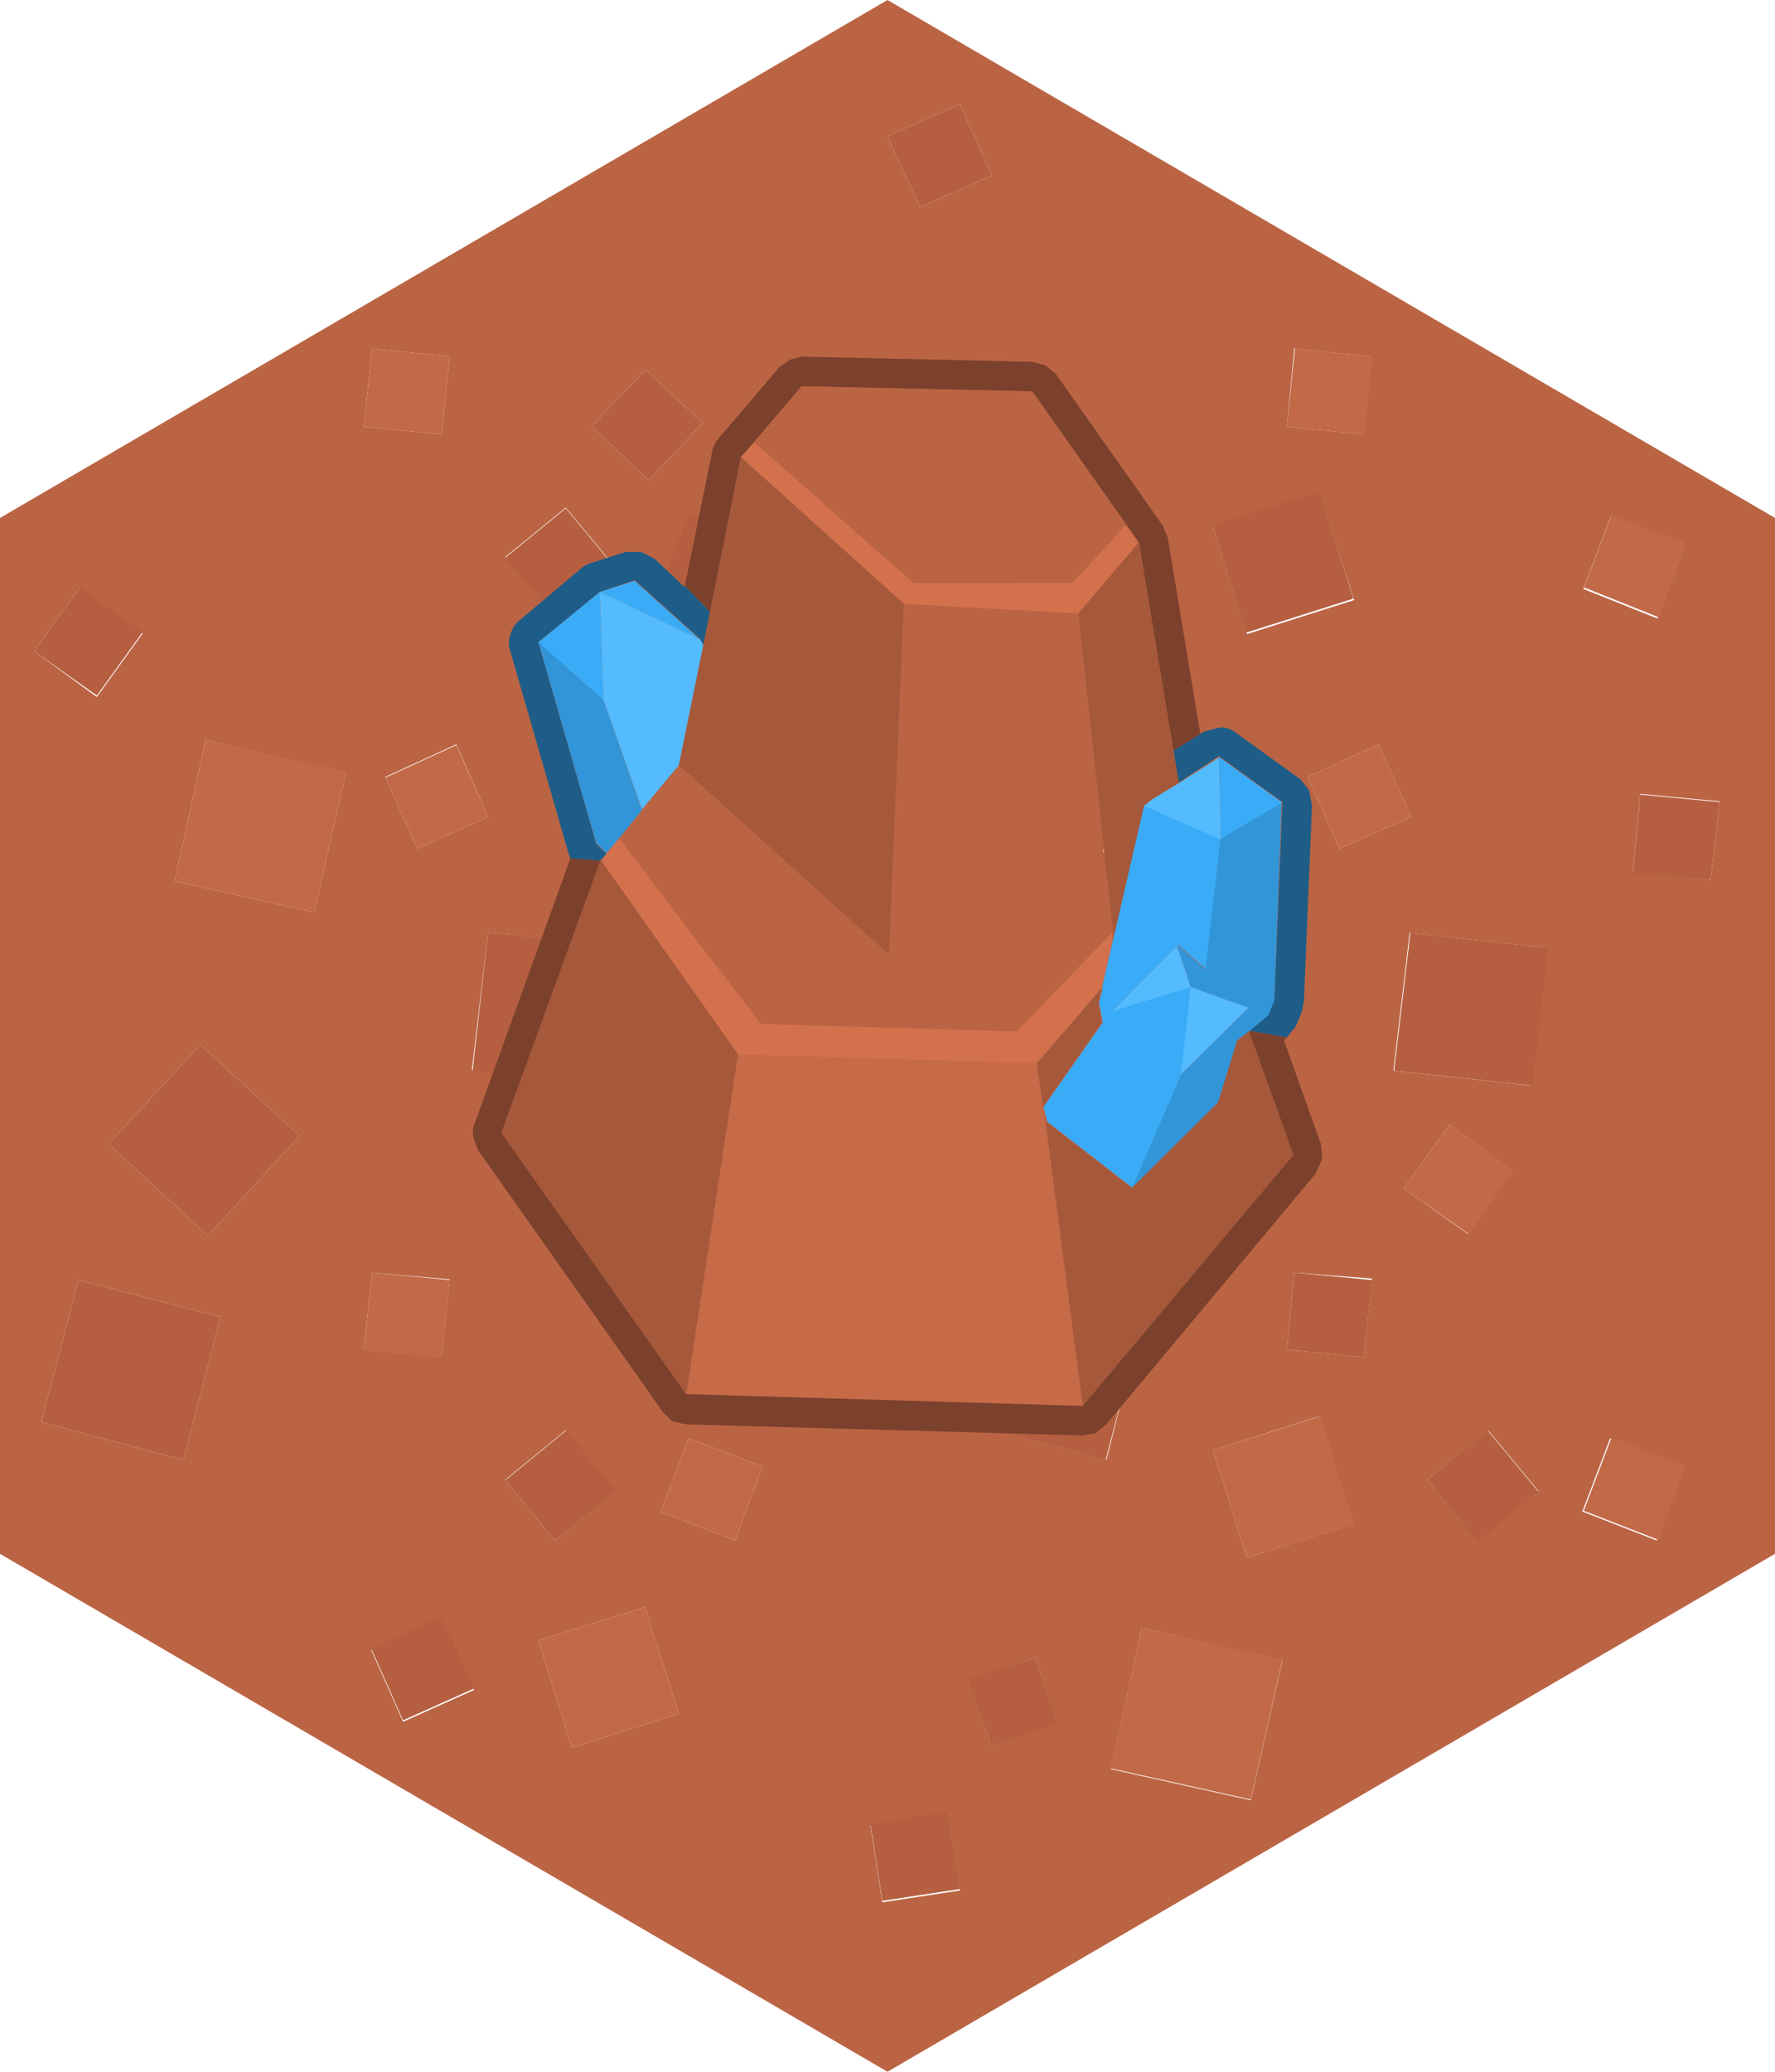 <svg xmlns="http://www.w3.org/2000/svg" viewBox="0 0 120 140"><defs><style>.cls-1{fill:#bb6444;}.cls-2{fill:#b55f40;}.cls-3{fill:#c26948;}.cls-4{fill:#7b412c;}.cls-5{fill:#d4714d;}.cls-6{fill:#1e5d87;}.cls-7{fill:#3aacf7;}.cls-8{fill:#3295d7;}.cls-9{fill:#54bbff;}.cls-10{fill:#a6583b;}.cls-11{fill:#c66a48;}</style></defs><title>Asset 74</title><g id="Layer_2" data-name="Layer 2"><g id="Layer_1-2" data-name="Layer 1"><path class="cls-1" d="M60,9.2,62.2,14l4.85-2.15L64.9,7.05,60,9.2M25.15,23.55l-.55,5.3,5.25.5.55-5.25-5.25-.55M37.5,41.75l4.15-3.35-3.4-4.1-4.1,3.35,3.35,4.1M40,28.8l3.85,3.65L47.5,28.6,43.65,25,40,28.8M26.05,52.5l2.15,4.85L33,55.2l-2.15-4.9-4.8,2.2m20.5-17.7-1.9,5,5.05,2,1.85-5-5-1.9M59.7,44l-.6-5.3-5.25.65.6,5.25L59.7,44M36.4,48.5l2.25,7.2,7.25-2.25L43.6,46.2l-7.2,2.3M92.2,29.35l.55-5.25-5.25-.55L87,28.85l5.25.5M70,49.6l-4.5,1.55L67,55.6l4.45-1.5L70,49.6m12-14,2.3,7.25,7.25-2.3L89.2,33.3,82,35.6M88.4,52.5l2.15,4.85L95.4,55.2l-2.2-4.9-4.8,2.2m27.85,1.65-5.35-.5-.5,5.3,5.25.5.6-5.3m-30.5-2L76.25,50l-2.1,9.55,9.45,2.1,2.15-9.5m21.3-12.35,5,2,1.85-5-5-1.9-1.9,5M120,35v70L60,140,0,105V35L60,0l60,35M5.4,39.7,2.3,44l4.25,3.1,3.1-4.3-4.25-3m18,12.45L13.9,50l-2.1,9.55,9.45,2.1,2.15-9.5M14.9,89,5.3,86.5,2.8,96.1l9.6,2.55L14.9,89M13.55,70.6l-6.2,6.7,6.7,6.2,6.2-6.75-6.7-6.15M98,76l-3.1,4.3,4.35,3.1,3-4.3L98,76m9,26.15,5,1.95,1.85-5-5-1.9-1.9,5M75.9,70.6l-6.2,6.7,6.75,6.2,6.15-6.75L75.9,70.6m27.65,2.75.65-5.6h0l.4-3.7-9.3-1-1.1,9.3,9.3,1M82,98l2.3,7.25L91.5,103l-2.3-7.3L82,98M67.05,74.2,64.9,69.4,60,71.55l2.2,4.85,4.85-2.2M34.15,100l3.35,4.1,4.15-3.35-3.4-4.1L34.15,100M42.3,64.05,33,63,31.9,72.3l9.3,1,.65-5.6h0l.4-3.7m14.8,12.7L49.8,78.5l1.7,7.4,7.4-1.75-1.75-7.4h0m43.5,19.9L96.5,100l3.35,4.1,4.15-3.35-3.4-4.1m-8.4-5,.55-5.25L87.5,86,87,91.2l5.25.5m-27,4.4,9.55,2.55L77.25,89l-9.6-2.5L65.2,96.1m-20.55,6.05,5.05,1.95,1.85-5-5-1.9-1.9,5M25.15,86,24.6,91.2l5.25.5.55-5.25L25.15,86m2.1,30.35,4.8-2.15-2.2-4.9-4.75,2.2,2.15,4.85m31.6,7,.8,5.2,5.25-.8-.85-5.25-5.2.85m25.7-1.65,2.15-9.5L77.2,110l-2.1,9.55,9.45,2.1M36.4,110.85l2.25,7.25,7.25-2.3-2.3-7.2-7.2,2.25M70,112l-4.5,1.55L67,118l4.45-1.55L70,112"/><path class="cls-2" d="M70,112l1.5,4.5L67,118l-1.55-4.5L70,112M60,9.2l4.9-2.15,2.15,4.8L62.2,14,60,9.2M40,28.8,43.65,25,47.5,28.6l-3.65,3.85L40,28.8m-2.5,13-3.35-4.1,4.1-3.35,3.4,4.1L37.5,41.75M36.4,48.5l7.2-2.3,2.3,7.25L38.65,55.7,36.4,48.5M59.7,44l-5.25.6-.6-5.25,5.25-.65.6,5.3M46.55,34.8l5,1.9-1.85,5-5.05-2,1.9-5m35.4.8,7.25-2.3,2.3,7.25-7.25,2.3L82,35.6m-12,14,1.5,4.5L67,55.6l-1.55-4.45L70,49.6m15.8,2.55-2.15,9.5-9.45-2.1L76.25,50l9.5,2.15m30.5,2-.6,5.3L110.4,59l.5-5.3,5.35.5M5.4,39.7l4.25,3-3.1,4.3L2.3,44,5.4,39.7m8.15,30.9,6.7,6.15-6.2,6.75-6.7-6.2,6.2-6.7M14.9,89l-2.5,9.65L2.8,96.1l2.5-9.6L14.9,89m88.65-15.65-9.3-1,1.1-9.3,9.3,1-.4,3.7h0l-.65,5.6M75.9,70.6l6.7,6.15L76.45,83.5,69.7,77.3l6.2-6.7M65.2,96.1l2.45-9.6,9.6,2.5-2.5,9.65L65.2,96.1m27-4.4L87,91.2,87.5,86l5.25.5L92.2,91.7m8.4,5,3.4,4.1-4.15,3.35L96.5,100l4.1-3.35M57.1,76.75h0l1.75,7.4L51.5,85.9l-1.7-7.4,7.3-1.75M42.3,64.05l-.4,3.7h0l-.65,5.6-9.3-1L33,63l9.35,1m-8.15,36,4.1-3.35,3.4,4.1L37.5,104.1,34.15,100m24.7,23.25,5.2-.85.85,5.25-5.25.8-.8-5.2m-31.6-7-2.15-4.85,4.75-2.2,2.2,4.9-4.8,2.15"/><path class="cls-3" d="M25.15,23.55l5.25.55-.55,5.25-5.25-.5.55-5.3m.9,29,4.8-2.2L33,55.2l-4.8,2.15L26.05,52.5M92.2,29.35,87,28.85l.55-5.3,5.25.55-.55,5.25M88.4,52.5l4.8-2.2,2.2,4.9-4.85,2.15L88.4,52.5m18.65-12.7,1.9-5,5,1.9-1.85,5-5-2M23.4,52.15l-2.15,9.5-9.45-2.1L13.9,50l9.5,2.15m83.65,50,1.9-5,5,1.9-1.85,5-5-1.95M98,76l4.3,3.1-3,4.3L94.9,80.3,98,76M67.05,74.2,62.2,76.4,60,71.55l4.9-2.15,2.15,4.8M82,98l7.25-2.3,2.3,7.3-7.25,2.25L82,98M25.15,86l5.25.5-.55,5.25-5.25-.5L25.15,86m19.5,16.2,1.9-5,5,1.9-1.85,5-5.05-1.95m-8.25,8.7,7.2-2.25,2.3,7.2-7.25,2.3-2.25-7.25M84.55,121.6l-9.45-2.1L77.2,110l9.5,2.15-2.15,9.5"/><path class="cls-4" d="M51,29.85l-.9,1L48,41.35,46.3,39.6l1.85-9.1a2,2,0,0,1,.45-.9l4.1-4.8.7-.5.85-.2,15.55.35.9.25.7.6,7.2,10.2.35.85,2.2,13.25L79.3,50.75,77,36.65l-.85-1.2-6.35-9L54.2,26.1,51,29.85M87,70.1l-.2.2,2.5,7,.1,1-.45,1-14.2,17-.7.55-.9.15-26.8-.75-.9-.2-.65-.65L32.3,77.7,32,76.85a1.54,1.54,0,0,1,.1-.95l6.5-18,2.05.15L33.9,76.55,46.4,94.2,73.2,95,87.4,78l-3-8.35L87,70.1"/><path class="cls-5" d="M50.1,30.9l.9-1,10.75,9.5H72.5l3.6-3.9.85,1.2-4.1,4.8L61.1,40.8l-11-9.9M41,57.65l.85-1,4.4,5.75,0,.05,5.2,6.75,17.25.45L75.2,63l0,.55-.75,3.25-4.4,5.1-20.2-.6L40.6,58.1l.4-.45"/><path class="cls-1" d="M51,29.85l3.2-3.75,15.55.35,6.35,9-3.6,3.9H61.75L51,29.85M61.1,40.8l11.75.65L75.2,63l-6.45,6.7L51.5,69.2l-5.2-6.75,0-.05-4.4-5.75,1.55-1.9,2.5-3L60.15,64.5l1-23.7"/><path class="cls-6" d="M79.3,50.75l1.85-1.15.2-.15,1.15-.3a1.7,1.7,0,0,1,1.1.4l4.3,3.1.6.75.2,1L88.15,67.7l-.15.7-.4.95-.6.75-2.55-.45,1.3-1.1.4-1,.55-13.35-4.3-3.1L79.65,52.9l-.35-2.15M46.3,39.6,48,41.35l-.45,2.25-.25-.45L42.9,39.2,40.55,40,36.4,43.4,40.3,57l.7.7-.4.45L38.55,58l-.15-.45L34.5,44a1.6,1.6,0,0,1,0-1.1,1.85,1.85,0,0,1,.65-1L39.3,38.4a1.79,1.79,0,0,1,.65-.35l2.35-.75,1.05,0,.9.45,2,1.9"/><path class="cls-7" d="M36.4,43.4,40.55,40l2.35-.75,4.4,3.95L40.55,40l.25,7.35-4.4-3.9M74.5,66.75l.75-3.25,2.1-9.1,5.2,2.3-.15-5.55,4.3,3.1L82.55,56.7l-1,8.8-1.9-1.65-4.35,4.4,5.25-1.6-.65,5.9-3.3,7.65,0,.1-5.8-4.5-.15-.6-.1-.4,0,0,4-5.7-.25-1.35.25-1"/><path class="cls-8" d="M41.85,56.65l-.85,1-.7-.7L36.4,43.4l4.4,3.9,2.6,7.45-1.55,1.9m37.75,7.2,1.9,1.65,1-8.8,4.15-2.45L86.15,67.6l-.4,1-1.3,1.1-.8.6-1.3,4.2-5.8,5.75,3.3-7.65,4.55-4.5-3.9-1.4L79.6,64v-.1"/><path class="cls-9" d="M79.6,63.85V64l.9,2.7,3.9,1.4-4.55,4.5.65-5.9-5.25,1.6,4.35-4.4M47.3,43.15l.25.45L45.9,51.7l-2.5,3L40.8,47.3,40.55,40l6.75,3.2M77.35,54.4,77.9,54l1.75-1.05,2.75-1.75.15,5.55-5.2-2.3"/><path class="cls-10" d="M77.35,54.4l-2.1,9.1,0-.55-2.35-21.5,4.1-4.8,2.35,14.1.35,2.15L77.9,54l-.55.45M48,41.35,50.1,30.9l11,9.9-1,23.7L45.9,51.7l1.65-8.1L48,41.35M40.6,58.1l9.3,13.15-3.5,23L33.9,76.55,40.6,58.1M70.1,71.85l4.4-5.1-.25,1,.25,1.35-4,5.7-.4-2.9m6.45,8.35,5.8-5.75,1.3-4.2.8-.6,3,8.35L73.2,95,70.55,75.2l.15.6,5.8,4.5,0-.1"/><path class="cls-11" d="M49.9,71.25l20.2.6.4,2.9,0,0,.1.4L73.2,95,46.4,94.2l3.5-23"/></g></g></svg>